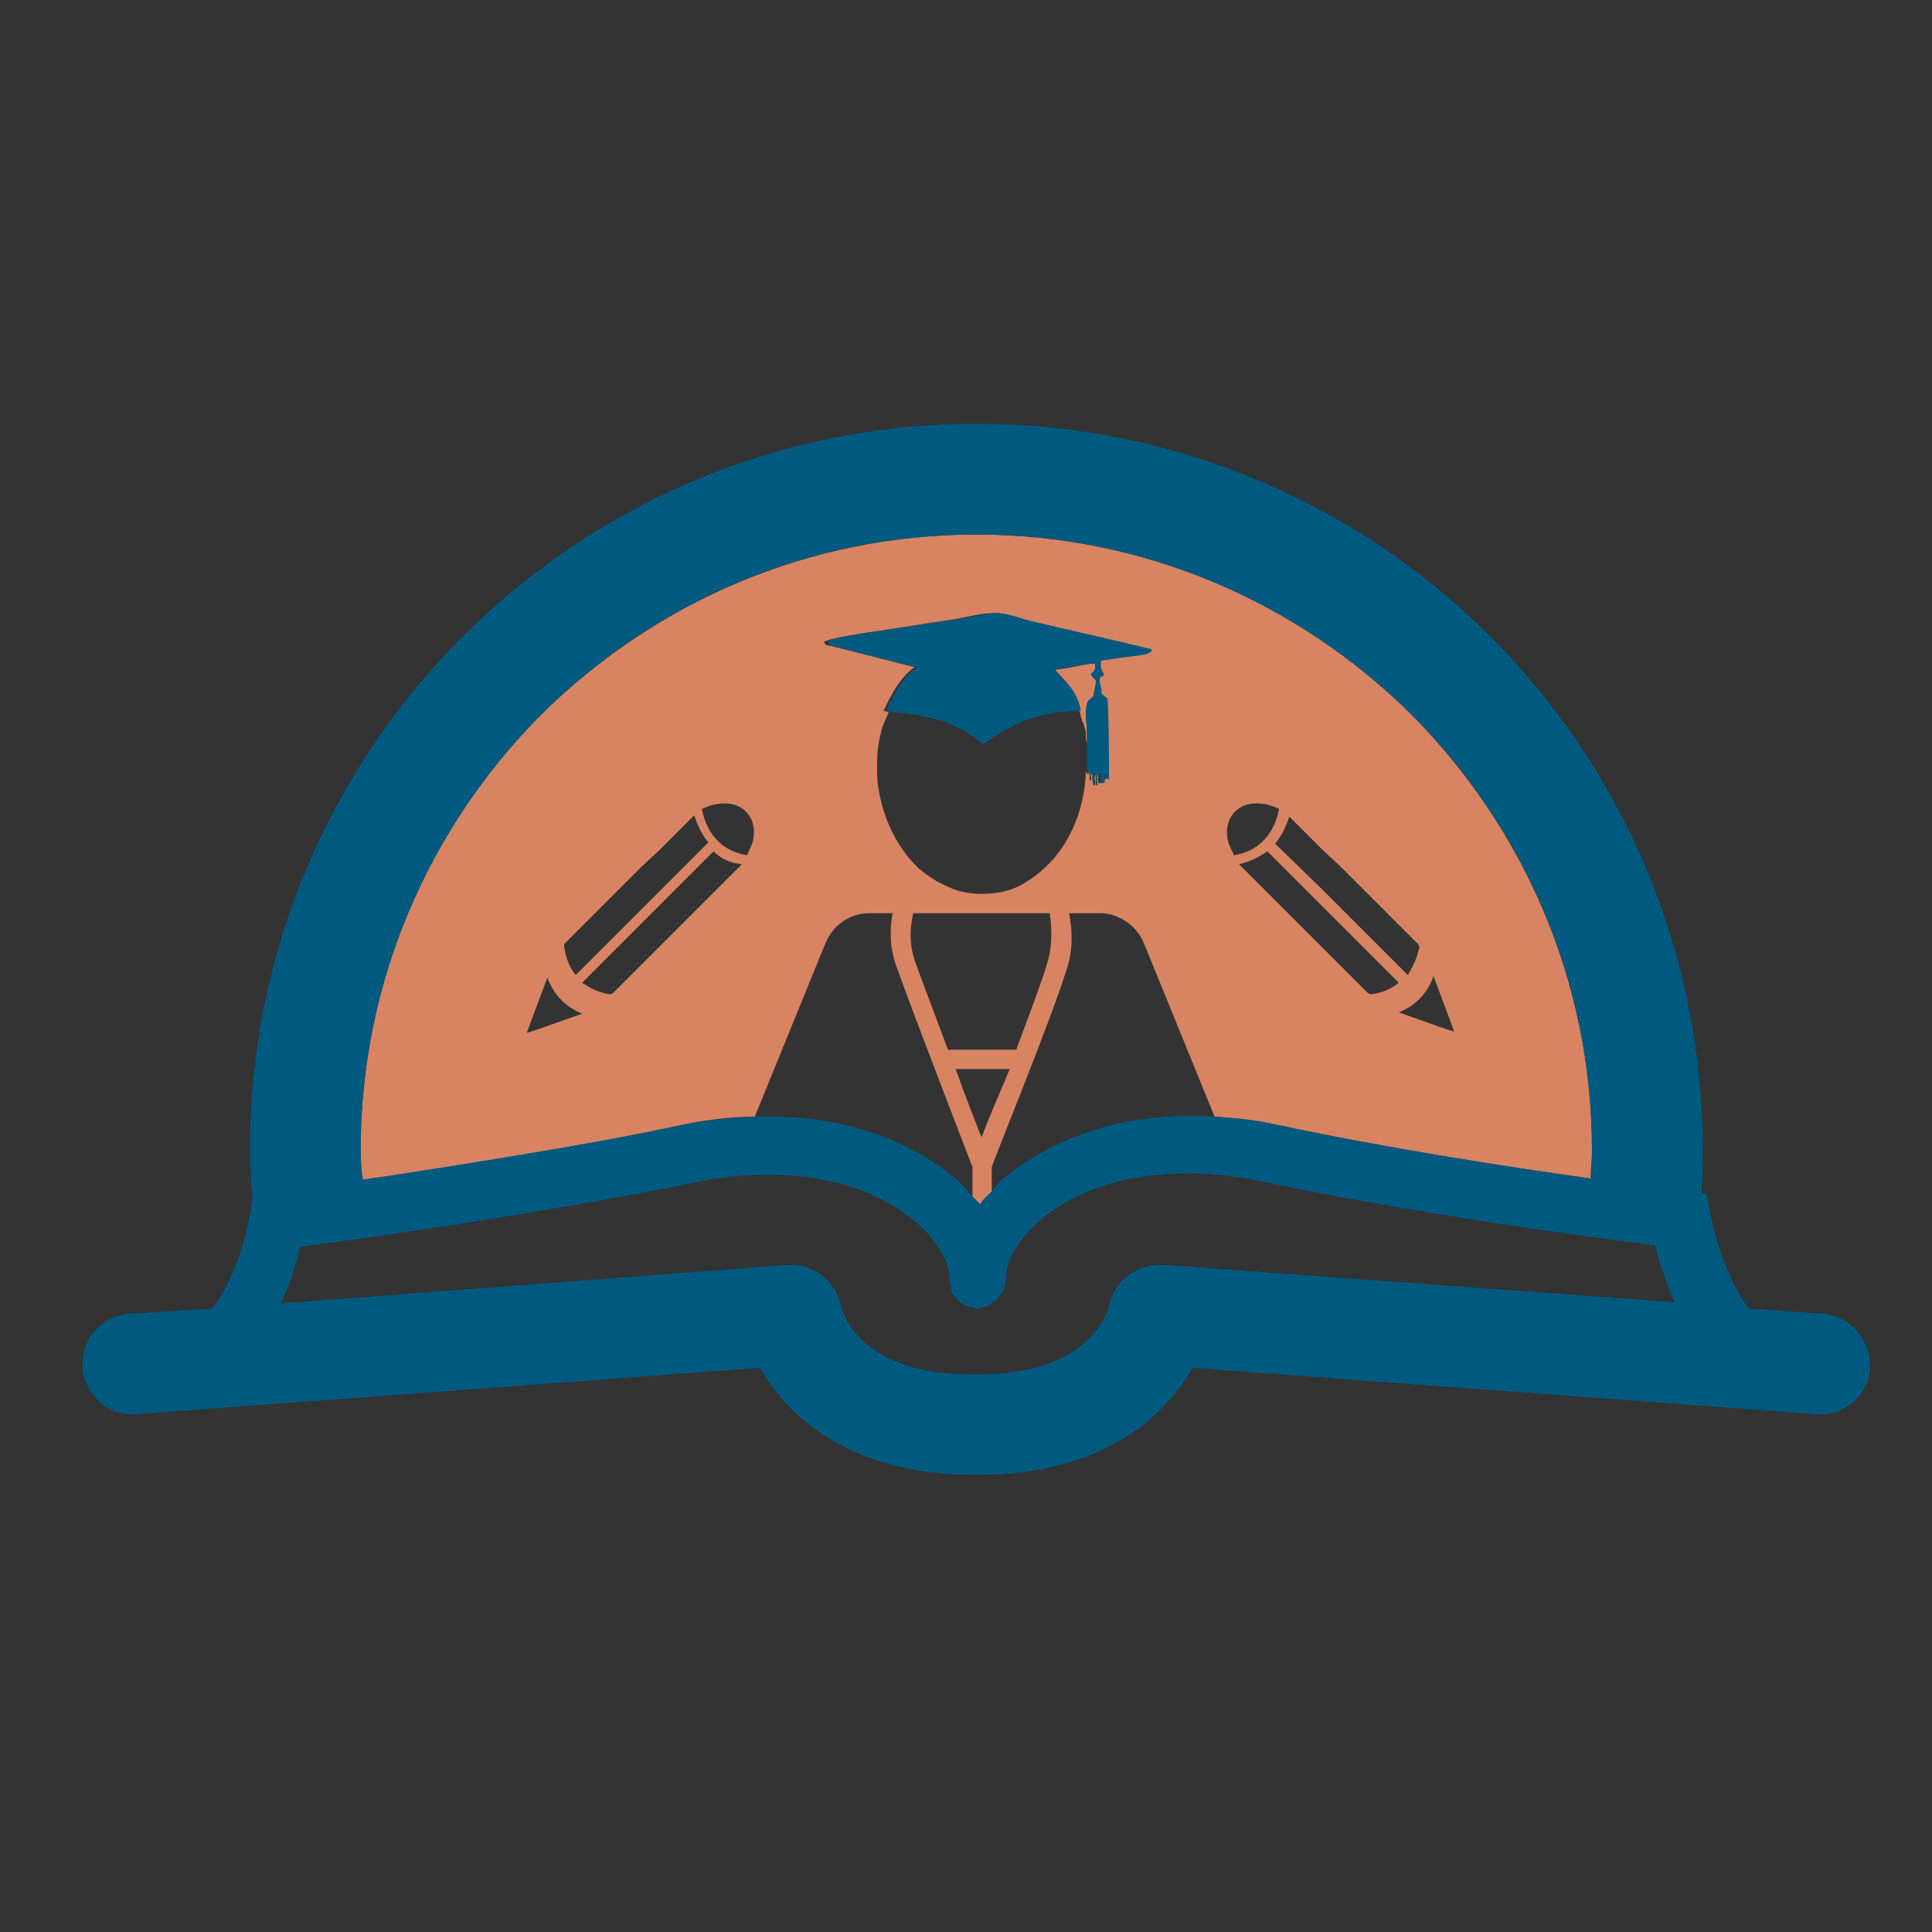 <?xml version="1.0" encoding="utf-8"?>
<!-- Generator: Adobe Illustrator 18.1.0, SVG Export Plug-In . SVG Version: 6.00 Build 0)  -->
<svg version="1.0" id="Layer_1" xmlns="http://www.w3.org/2000/svg" xmlns:xlink="http://www.w3.org/1999/xlink" x="0px" y="0px"
	 viewBox="0 0 150 150" enable-background="new 0 0 150 150" xml:space="preserve">
<rect x="0" y="0" width="150" height="150" fill="#333333" stroke="none"/>
<g>
	<path fill="#D88462" d="M58.6,86.7l5.5-13.5c0.6-1.4,1.9-2.3,3.4-2.3c0.1,0,0.1,0,0.2,0h1.6c-0.2,1.1-0.3,2.7,0.4,4.4
		c1.2,3.4,5.3,14,5.8,15.3v2.3c0.2,0.2,0.4,0.4,0.6,0.6c0.3-0.3,0.6-0.6,0.9-1v-1.9c0.5-1.4,4.7-11.7,5.8-15.3
		c0.6-1.7,0.4-3.4,0.2-4.4h2.2c0.1,0,0.1,0,0.2,0c1.4,0,2.8,0.9,3.4,2.3l5.5,13.5c1.5,0.1,3,0.3,4.7,0.6c8.4,1.8,18,3.3,24.5,4.2
		c0-0.7,0.1-1.5,0.1-2.2c0-13.1-5.3-24.9-13.8-33.6c-0.1-0.1-0.1-0.1-0.2-0.2c-0.1-0.1-0.1-0.1-0.2-0.2
		c-8.6-8.5-20.5-13.8-33.6-13.8c-13.1,0-24.9,5.3-33.6,13.8c-0.1,0.1-0.1,0.1-0.2,0.2c-0.1,0.1-0.1,0.2-0.2,0.2
		C33.3,64.3,28,76.2,28,89.3c0,0.8,0.1,1.5,0.1,2.3c6.5-0.9,16.4-2.4,25-4.3C55.1,86.9,56.9,86.7,58.6,86.7z M76.2,88.3
		C75.7,87,74.9,85,74.2,83h4.2C77.5,85.1,76.7,87,76.2,88.3z M81.3,74.8c-0.4,1.4-1.4,4-2.4,6.7h-5.3c-1-2.7-2-5.3-2.5-6.7
		c-0.6-1.6-0.4-3-0.2-3.9h10.6C81.6,71.6,81.8,73.2,81.3,74.8z M106.2,77.1l-2.1-2.1l0,0l-1-1l-6.6-6.6c-0.1-0.1-0.2-0.2-0.3-0.3
		c0.9-0.2,1.6-0.6,2.2-1l3.5,3.5l3.8,3.8l2.9,2.9c-0.5,0.4-1.2,0.8-2.2,0.9L106.2,77.1z M111.3,75.8l1.2,3.2l0.4,1.1l-1.2-0.4
		l-3.1-1.1C110.1,78,110.9,76.9,111.3,75.8z M100.3,63.6l2.4,2.4l1.4,1.3l0,0l2.7,2.7l3.3,3.3l0.1,0.2c-0.1,0.6-0.4,1.4-0.9,2.2
		l-2.9-2.9l-3.8-3.8L99,65.5c0.6-0.7,0.9-1.5,1.1-2.1C100.1,63.4,100.2,63.5,100.3,63.6z M95.9,63c0.8-0.8,2.2-0.8,3.4-0.2
		c-0.2,1.2-1,3.2-3.5,3.6l-0.4-0.9C95.1,64.5,95.3,63.6,95.9,63z M67.4,49.1c2.2-0.3,4.4-0.7,6.6-1c1.1-0.2,2.2-0.5,3.2-0.5
		c0.9,0,2,0.4,3,0.7c2.9,0.7,6,1.4,9,2.1c0,0.1,0,0.2,0,0.2c-0.4,0.3-1.2,0.3-1.9,0.4c-0.6,0.1-1.3,0.2-2,0.3c0,0.5,0,0.8,0.2,1
		c0.1,0.3-0.3,0.2-0.3,0.4c0,0.5,0.2,0.6,0.1,1.1c0.1,0.2,0.4,0.3,0.5,0.5c0.1,2,0.1,4.1,0.1,6.2c-0.3,0-0.2-0.3-0.3-0.4
		c-0.2,0.1,0.1,0.8-0.2,0.7c-0.3,0,0-0.6-0.2-0.7c-0.4,0-0.1,0.6-0.2,0.9c-0.3-0.1,0-0.7-0.2-0.9c-0.3-0.1,0.1,0.5-0.2,0.5
		c0-0.2,0-0.5,0-0.7c-0.2,0,0,0.3-0.1,0.2c-0.1,0-0.1-0.1-0.2-0.2c0,0,0,0.1,0,0.1c-0.1,2.8-1.2,5.4-2.9,7.1c0,0-0.1,0.1-0.1,0.1
		c-0.6,0.6-1.3,1.1-2,1.5c-0.9,0.5-2,0.7-3.1,0.7c-1,0-2-0.2-2.9-0.7c-0.7-0.3-1.4-0.8-2-1.3c0,0-0.1-0.1-0.1-0.1
		c-1.5-1.5-2.6-3.6-3-6.1c-0.1-0.5-0.1-1-0.1-1.5c0-0.1,0-0.2,0-0.3c0-0.1,0-0.1,0-0.1c0-0.9,0.1-1.7,0.3-2.4
		c0.1-0.6,0.4-1.1,0.6-1.6c-0.1,0-0.2-0.1-0.4-0.1c0.6-1.3,1.3-2.6,2.4-3.4c-2-0.5-4.2-1.1-6.3-1.6c-0.2-0.1-0.7,0-0.7-0.4
		C65.2,49.4,66.3,49.3,67.4,49.1z M57.9,63c0.6,0.6,0.8,1.5,0.5,2.5l-0.4,0.9c-2.5-0.4-3.3-2.4-3.5-3.6C55.8,62.2,57.1,62.2,57.9,63
		z M43.8,73.3l3.3-3.3l2.7-2.7l0,0l1.4-1.3l2.4-2.4c0.1-0.1,0.2-0.2,0.3-0.3c0.2,0.6,0.5,1.4,1.1,2.1L51.4,69l-3.8,3.8l-2.9,2.9
		c-0.6-0.7-0.8-1.6-0.9-2.2L43.8,73.3z M42.1,79.8l-1.2,0.4l0.4-1.1l1.2-3.2c0.4,1.1,1.2,2.2,2.7,2.8L42.1,79.8z M49.7,75l-2.1,2.1
		l-0.2,0.1c-0.9-0.1-1.6-0.5-2.2-0.9l2.9-2.9l3.8-3.8l3.5-3.5c0.5,0.5,1.2,0.9,2.2,1c-0.1,0.1-0.2,0.2-0.3,0.3L50.7,74L49.7,75
		L49.7,75z"/>
	<path fill="#D88462" d="M83.9,55.6c0,0.1,0.1,0.2,0.1,0.3c0,0.1,0,0.1,0.1,0.2c0,0.1,0.1,0.2,0.1,0.4c0,0,0,0,0,0
		c0.1,0.2,0.1,0.3,0.1,0.5c0,0.2,0,0.5,0.1,0.7c0-0.2,0-0.3,0-0.5c0-0.9-0.2-1.9,0-2.6c0.1-0.3,0.4-0.3,0.5-0.6c0-0.1,0.2-1,0.2-1.1
		c-0.1-0.3-0.4-0.4-0.4-0.6c0.3-0.1,0.4-0.4,0.3-0.8c-1.1,0.1-2,0.4-3.1,0.5c0.7,0.8,1.8,1.7,2,3.2c0,0-0.1,0-0.1,0
		c0,0.1,0.1,0.2,0.1,0.3C83.9,55.5,83.9,55.5,83.9,55.6z"/>
	<polygon fill="#FFFFFF" points="49.7,67.4 49.7,67.4 51.1,66 	"/>
	<polygon fill="#FFFFFF" points="49.7,75 49.7,75 47.6,77.1 	"/>
	<polygon fill="#FFFFFF" points="104.1,67.4 102.7,66 104.1,67.4 	"/>
	<polygon fill="#FFFFFF" points="104.1,75 106.2,77.1 104.1,75 	"/>
	<path fill="#00597F" d="M64.9,50.2c2.1,0.6,4.2,1.1,6.3,1.6c-1.1,0.8-1.8,2-2.4,3.4c0.1,0,0.2,0,0.4,0.1c3,0.2,5.4,0.9,7.1,2.5
		c2-1.4,4.1-2.6,7.5-2.6c0,0,0.1,0,0.1,0c-0.2-1.5-1.3-2.4-2-3.2c1-0.2,2-0.4,3.1-0.5c0.1,0.5-0.1,0.7-0.3,0.8
		c0,0.3,0.4,0.4,0.4,0.6c0,0.1-0.1,1-0.2,1.1c-0.1,0.2-0.4,0.3-0.5,0.6c-0.2,0.7,0,1.8,0,2.6c0,0.2,0,0.3,0,0.5c0,0.7,0,1.5,0,2.1
		c0.1,0,0.1,0,0.1,0.1c0,0.1,0.1,0.2,0.2,0.2c0.2,0,0-0.3,0.1-0.2c0,0.2,0,0.5,0,0.7c0.3,0-0.1-0.6,0.2-0.5c0.2,0.2-0.1,0.8,0.2,0.9
		c0.1-0.3-0.2-0.9,0.2-0.9c0.2,0.1-0.1,0.7,0.2,0.7c0.4,0,0-0.6,0.2-0.7c0.1,0.1,0,0.4,0.3,0.4c0-2.1,0-4.2-0.1-6.2
		c-0.1-0.2-0.4-0.3-0.5-0.5c0.1-0.5-0.2-0.7-0.1-1.1c0-0.3,0.4-0.1,0.3-0.4c-0.2-0.2-0.3-0.6-0.2-1c0.6-0.1,1.3-0.2,2-0.3
		c0.7-0.1,1.4-0.1,1.9-0.4c0-0.1,0-0.1,0-0.2c-2.9-0.7-6-1.4-9-2.1c-1-0.2-2.1-0.7-3-0.7c-1,0-2.2,0.4-3.2,0.5
		c-2.2,0.3-4.4,0.7-6.6,1c-1.1,0.2-2.2,0.3-3.2,0.6C64.1,50.2,64.7,50.1,64.9,50.2z"/>
	<path fill="#00597F" d="M141.6,102l-5.8-0.4c-1-1.3-2.2-3.6-3-7.3l-0.3-1.6l-0.4-0.1c0.1-1.1,0.1-2.2,0.1-3.3
		c0-31.2-25.2-56.4-56.4-56.4c-31.1,0-56.4,25.2-56.4,56.4c0,1.2,0.1,2.5,0.2,3.7l-0.2,1.3c-0.7,3.7-1.9,5.9-2.9,7.3L10,102
		c-2.2,0.2-3.8,2.1-3.6,4.2c0.2,2.2,2.1,3.8,4.2,3.6l48.4-3.6c2.2,3.9,7.2,8.3,16.5,8.3c0.1,0,0.2,0,0.3,0c0.1,0,0.2,0,0.3,0
		c9.3,0,14.3-4.4,16.5-8.3l48.4,3.6c2.2,0.2,4.1-1.5,4.2-3.6C145.3,104.1,143.7,102.2,141.6,102z M90.3,98.2c-2-0.1-3.8,1.2-4.2,3.2
		c0,0-1.1,5.3-10.1,5.3c-0.1,0-0.2,0-0.3,0c-0.1,0-0.2,0-0.3,0c-8.6,0-10-4.8-10.1-5.3c-0.4-2-2.2-3.3-4.1-3.2l-39.4,3
		c0.6-1.2,1.1-2.7,1.5-4.4c4.7-0.6,19-2.6,30.7-5c6.8-1.4,13.2-0.3,17.1,3.1c2,1.7,2.7,3.5,2.6,4.4v0c0,0.1,0,0.1,0,0.2
		c0,0.1,0.1,0.2,0.1,0.3c0,0.2,0,0.3,0.1,0.5c0,0.1,0.1,0.2,0.2,0.3c0.1,0.1,0.2,0.3,0.3,0.4c0.1,0.1,0.2,0.2,0.3,0.2
		c0.1,0.1,0.2,0.2,0.4,0.2c0.1,0.1,0.3,0.1,0.4,0.1c0.1,0,0.2,0.1,0.3,0.1c0,0,0.1,0,0.1,0c0,0,0.1,0,0.1,0c0.1,0,0.2-0.1,0.3-0.1
		c0.1,0,0.3-0.1,0.4-0.1c0.2-0.1,0.3-0.2,0.4-0.3c0.1-0.1,0.2-0.1,0.3-0.2c0.1-0.1,0.2-0.3,0.3-0.4c0.1-0.1,0.1-0.2,0.2-0.3
		c0.1-0.1,0.1-0.3,0.1-0.5c0-0.1,0.1-0.2,0.1-0.3c0-0.1,0-0.1,0-0.2c0,0,0,0,0,0c0-0.9,0.6-2.7,2.6-4.4c3.9-3.4,10.4-4.5,17.1-3.1
		c11.7,2.5,26,4.4,30.7,5c0.4,1.7,1,3.2,1.5,4.4L90.3,98.2z M28,89.3c0-13.1,5.3-24.9,13.8-33.6c0-0.1,0.1-0.1,0.2-0.2
		c0.1-0.1,0.2-0.1,0.2-0.2c8.6-8.5,20.5-13.8,33.6-13.8c13.1,0,24.9,5.3,33.6,13.8c0.1,0.1,0.1,0.1,0.2,0.2c0.1,0.1,0.1,0.2,0.2,0.2
		c8.5,8.6,13.8,20.5,13.8,33.6c0,0.7,0,1.5-0.1,2.2c-6.5-0.9-16.1-2.4-24.5-4.2c-1.7-0.4-3.2-0.5-4.7-0.6c-8.8-0.6-14.2,3-16.3,4.7
		c-0.4,0.3-0.7,0.7-1,1.1c-0.3,0.3-0.7,0.6-0.9,1c-0.2-0.2-0.4-0.4-0.6-0.6c-0.4-0.5-0.8-1-1.3-1.4c-2-1.7-7.1-5.1-15.5-4.8
		c-1.7,0.1-3.5,0.2-5.5,0.6c-8.6,1.8-18.6,3.3-25,4.3C28,90.8,28,90.1,28,89.3z"/>
</g>
</svg>
